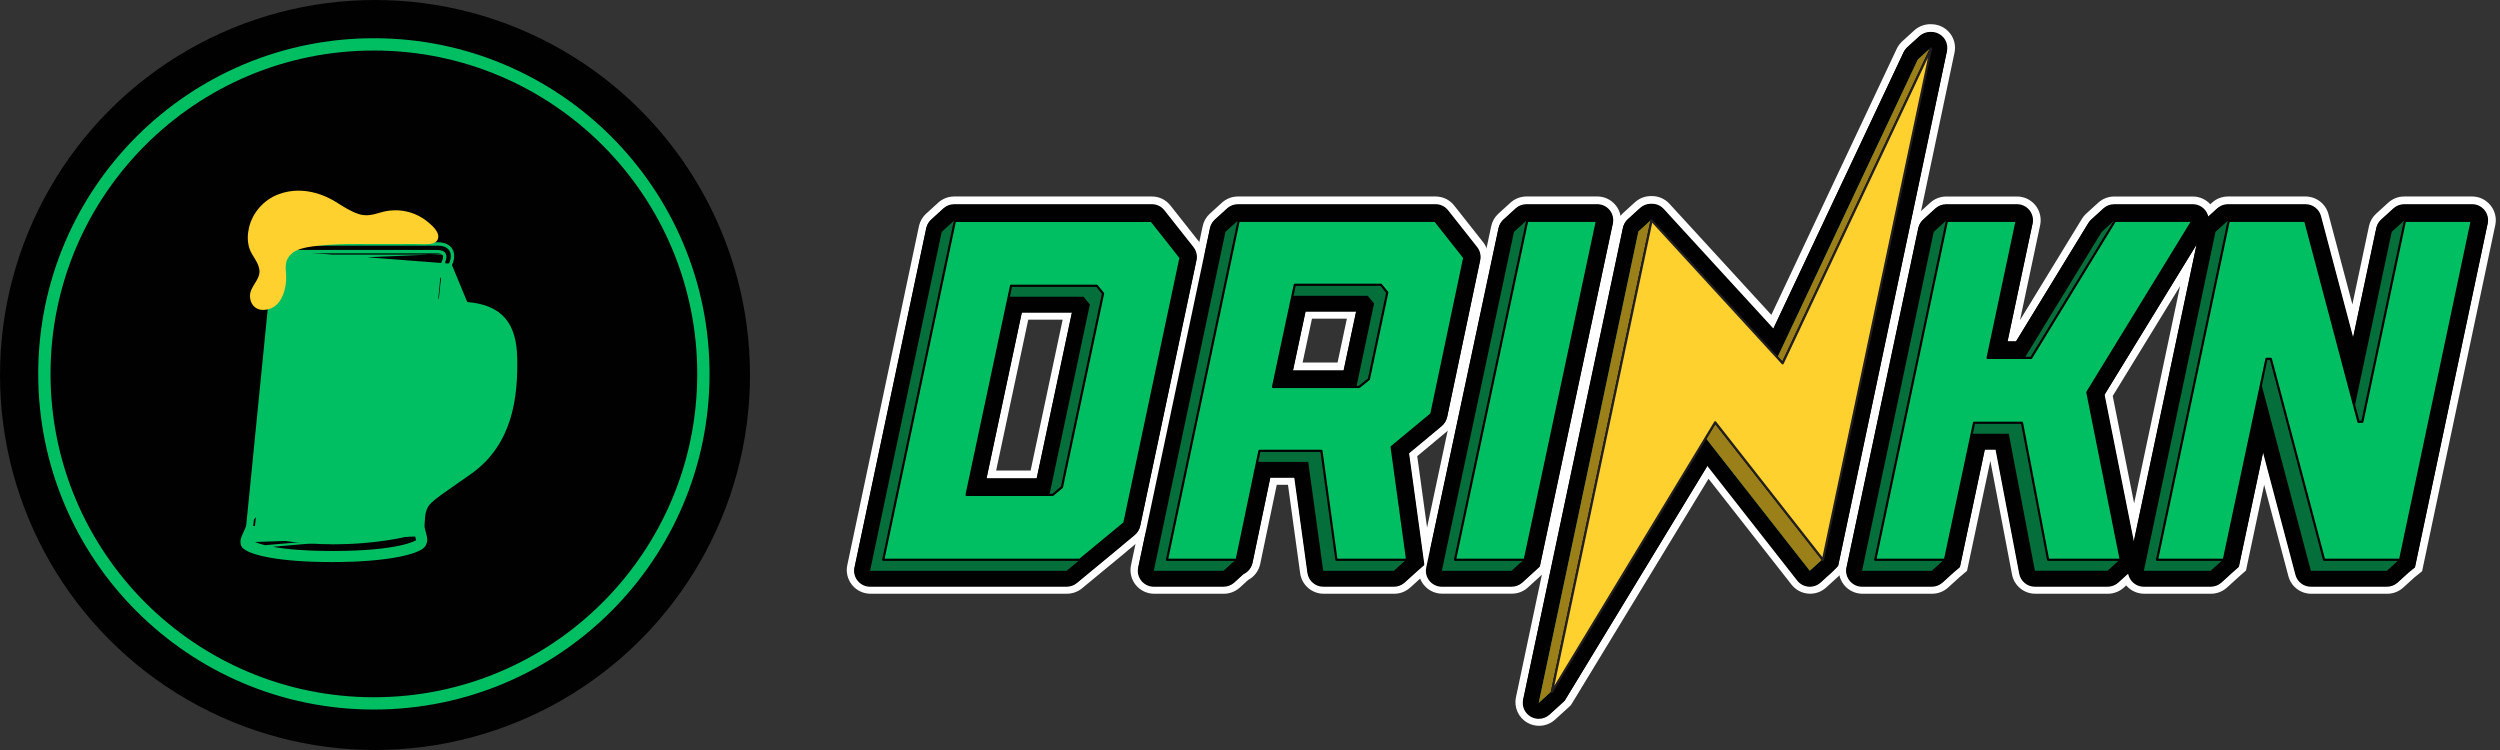 <svg width="310" height="93" viewBox="0 0 310 93" fill="none" xmlns="http://www.w3.org/2000/svg">
<rect x="0" y="0" width="310" height="93" fill="#333333" stroke="none"/>
<path d="M286.593 73.141C285.476 73.141 284.499 72.387 284.218 71.306L280.705 58.049L278.068 70.481L277.263 71.189L275.804 72.515C275.35 72.92 274.769 73.141 274.167 73.141H265.882C265.146 73.141 264.456 72.817 263.987 72.249L263.961 72.216C263.874 72.106 263.797 71.99 263.73 71.868L262.97 72.559C262.523 72.934 261.958 73.141 261.381 73.141H252.377C251.194 73.141 250.179 72.298 249.962 71.136L247.102 56.152H246.528L243.481 70.52L242.67 71.204L241.226 72.515C240.772 72.92 240.192 73.141 239.589 73.141H230.943C230.209 73.141 229.519 72.817 229.05 72.249L229.024 72.216C228.561 71.632 228.387 70.886 228.545 70.163L237.435 28.108L237.446 28.066C237.562 27.596 237.817 27.169 238.182 26.838L239.678 25.48C240.125 25.074 240.73 24.842 241.337 24.842C241.353 24.842 241.369 24.842 241.384 24.842C241.41 24.841 241.438 24.841 241.465 24.841H250.109C250.843 24.841 251.532 25.166 252 25.731C252.475 26.306 252.666 27.083 252.512 27.807L249.539 41.831H249.731L258.581 27.354C258.701 27.162 258.846 26.99 259.014 26.838L260.511 25.478C260.962 25.066 261.552 24.84 262.168 24.84C262.189 24.84 262.208 24.84 262.228 24.841C262.251 24.84 262.275 24.84 262.298 24.84H271.904C272.767 24.84 273.567 25.294 274.009 26.031L274.616 25.478C275.07 25.066 275.656 24.84 276.265 24.84C276.289 24.84 276.312 24.84 276.335 24.841C276.358 24.84 276.381 24.84 276.405 24.84H285.889C286.989 24.84 287.962 25.579 288.256 26.639L291.746 39.805L294.229 28.095C294.349 27.598 294.606 27.167 294.973 26.836L296.468 25.477C296.914 25.072 297.514 24.838 298.116 24.838C298.138 24.838 298.158 24.838 298.18 24.84C298.206 24.838 298.231 24.838 298.257 24.838H306.542C307.275 24.838 307.964 25.163 308.432 25.728C308.906 26.301 309.096 27.047 308.95 27.774L308.945 27.802L299.903 70.557L299.079 71.218L297.654 72.514C297.197 72.918 296.618 73.137 296.019 73.137H286.593V73.141ZM264.617 64.792L271.368 32.869L261.471 49.014L264.617 64.792Z" fill="black"/>
<path d="M306.542 25.319C307.131 25.319 307.687 25.579 308.065 26.035C308.448 26.497 308.601 27.1 308.481 27.69L308.478 27.706L299.472 70.295L298.77 70.859L297.333 72.165C296.969 72.487 296.504 72.664 296.019 72.664H286.593C285.691 72.664 284.907 72.057 284.681 71.186L280.653 55.992L277.634 70.227L276.948 70.83L275.484 72.162C275.121 72.485 274.653 72.664 274.167 72.664H265.882C265.29 72.664 264.733 72.402 264.355 71.945L264.332 71.916C264.134 71.666 264.002 71.376 263.942 71.072C263.909 71.088 263.876 71.104 263.844 71.119L262.662 72.193C262.302 72.496 261.848 72.664 261.38 72.664H252.375C251.423 72.664 250.604 71.984 250.43 71.049L247.497 55.674H246.14L243.048 70.261L242.355 70.845L240.904 72.162C240.541 72.485 240.073 72.664 239.588 72.664H230.942C230.35 72.664 229.795 72.402 229.417 71.945L229.394 71.916C229.021 71.447 228.883 70.847 229.01 70.265L237.899 28.219L237.907 28.188C238.002 27.8 238.208 27.458 238.502 27.193L239.998 25.833C240.365 25.5 240.85 25.319 241.335 25.32C241.353 25.32 241.371 25.32 241.389 25.321C241.413 25.32 241.439 25.32 241.465 25.32H250.109C250.7 25.32 251.255 25.581 251.633 26.036C252.018 26.503 252.169 27.123 252.045 27.709L248.95 42.309H249.999L258.988 27.605C259.085 27.451 259.201 27.314 259.333 27.195L260.83 25.834C261.197 25.5 261.673 25.32 262.167 25.32C262.189 25.32 262.211 25.32 262.231 25.321C262.253 25.32 262.275 25.32 262.296 25.32H271.902C272.619 25.32 273.279 25.706 273.628 26.331C273.718 26.493 273.785 26.666 273.828 26.843L274.937 25.834C275.304 25.501 275.774 25.32 276.264 25.32C276.289 25.32 276.313 25.32 276.338 25.321C276.36 25.32 276.383 25.32 276.405 25.32H285.889C286.775 25.32 287.559 25.916 287.797 26.77L287.802 26.791L291.798 41.866L294.697 28.197C294.791 27.807 294.997 27.46 295.293 27.195L296.79 25.834C297.153 25.504 297.633 25.32 298.116 25.32C298.138 25.32 298.161 25.32 298.183 25.321C298.208 25.32 298.232 25.32 298.257 25.32H306.542V25.319ZM264.603 67.164L272.407 30.257L260.966 48.922L264.603 67.164ZM306.542 24.364H298.257C298.231 24.364 298.205 24.364 298.179 24.365C298.158 24.365 298.138 24.365 298.117 24.365C297.388 24.365 296.689 24.636 296.149 25.128L294.652 26.488C294.216 26.879 293.91 27.395 293.769 27.974L293.767 27.986L293.764 27.998L291.696 37.749L288.726 26.545L288.72 26.523L288.719 26.519L288.717 26.515C288.365 25.249 287.203 24.365 285.891 24.365H276.406C276.383 24.365 276.358 24.365 276.335 24.366C276.312 24.366 276.289 24.365 276.266 24.365C275.537 24.365 274.837 24.635 274.295 25.128L274.076 25.328C273.526 24.722 272.74 24.366 271.904 24.366H262.298C262.273 24.366 262.249 24.366 262.224 24.368C262.205 24.368 262.186 24.368 262.167 24.368C261.43 24.368 260.728 24.639 260.187 25.13L258.692 26.489C258.494 26.669 258.321 26.874 258.18 27.099L258.178 27.104L258.175 27.11L250.483 39.691L252.981 27.909C253.165 27.043 252.937 26.117 252.371 25.43C251.81 24.754 250.986 24.366 250.111 24.366H241.466C241.438 24.366 241.409 24.366 241.382 24.368C241.367 24.368 241.352 24.368 241.337 24.368C240.603 24.368 239.9 24.638 239.358 25.129L237.861 26.491C237.428 26.881 237.124 27.388 236.982 27.957L236.975 27.983L236.97 28.005L236.966 28.027L228.077 70.069C227.89 70.926 228.098 71.818 228.647 72.511L228.65 72.515L228.653 72.519L228.676 72.548L228.679 72.552L228.681 72.556C229.241 73.233 230.066 73.622 230.942 73.622H239.588C240.308 73.622 241.001 73.357 241.54 72.878L241.543 72.875L241.545 72.873L242.982 71.568L243.661 70.995L243.913 70.784L243.981 70.463L246.803 57.149L249.49 71.231C249.748 72.615 250.96 73.623 252.374 73.623H261.378C262.069 73.623 262.743 73.376 263.276 72.928L263.29 72.916L263.303 72.904L263.647 72.591C264.206 73.248 265.018 73.623 265.88 73.623H274.166C274.886 73.623 275.579 73.358 276.118 72.879L276.122 72.877L276.126 72.874L277.585 71.548L278.264 70.95L278.503 70.742L278.568 70.432L280.757 60.115L283.758 71.437C284.093 72.724 285.259 73.626 286.595 73.626H296.021C296.737 73.626 297.427 73.364 297.967 72.886L297.973 72.882L297.978 72.878L299.393 71.593L300.073 71.049L300.339 70.834L300.41 70.5L309.415 27.911L309.419 27.89L309.422 27.87V27.868C309.593 27.001 309.368 26.114 308.801 25.432C308.241 24.751 307.418 24.364 306.542 24.364ZM261.977 49.102L270.328 35.478L264.632 62.418L261.977 49.102Z" fill="white"/>
<path d="M190.847 89.521C190.416 89.521 189.994 89.408 189.624 89.195C188.697 88.663 188.222 87.602 188.447 86.554L200.81 28.08L200.817 28.046C200.933 27.556 201.192 27.119 201.563 26.785L203.057 25.428C203.516 25.016 204.1 24.789 204.704 24.789C204.724 24.789 204.745 24.789 204.765 24.791C204.795 24.789 204.825 24.789 204.855 24.789C205.539 24.789 206.197 25.083 206.662 25.593L219.775 39.895L235.656 6.194L235.684 6.141C235.802 5.924 235.946 5.729 236.116 5.558L236.193 5.486L237.7 4.117C238.155 3.705 238.745 3.479 239.36 3.479C239.39 3.479 239.42 3.479 239.45 3.48C239.465 3.48 239.48 3.48 239.495 3.48C239.749 3.48 240 3.52 240.241 3.599C241.45 3.995 242.157 5.224 241.887 6.46L228.387 70.364L227.601 71.154L226.111 72.507C225.658 72.919 225.074 73.145 224.469 73.145C224.391 73.145 224.313 73.141 224.237 73.135C223.564 73.076 222.935 72.732 222.518 72.193L211.805 58.531L194.417 87.138L193.989 87.531L192.5 88.884C192.041 89.296 191.454 89.521 190.847 89.521Z" fill="black"/>
<path d="M239.36 3.955C239.388 3.955 239.417 3.955 239.446 3.956C239.462 3.956 239.479 3.956 239.495 3.956C239.698 3.956 239.9 3.988 240.094 4.051C241.071 4.37 241.638 5.359 241.42 6.355L227.949 70.124L227.271 70.804L225.791 72.15C225.425 72.481 224.954 72.664 224.468 72.664C224.407 72.664 224.344 72.661 224.283 72.654C223.736 72.606 223.232 72.331 222.895 71.896L211.756 57.688L194.043 86.831L193.665 87.177L192.178 88.529C191.806 88.864 191.335 89.044 190.847 89.044C190.5 89.044 190.16 88.954 189.863 88.782C189.113 88.352 188.732 87.501 188.913 86.653L201.277 28.178L201.281 28.156C201.375 27.761 201.584 27.409 201.883 27.14L203.378 25.781C203.752 25.445 204.22 25.267 204.703 25.267C204.724 25.267 204.745 25.267 204.767 25.268C204.795 25.267 204.825 25.267 204.854 25.267C205.4 25.267 205.926 25.496 206.307 25.913L219.902 40.741L236.083 6.408L236.106 6.364C236.2 6.191 236.317 6.033 236.455 5.894L236.519 5.834L238.02 4.469C238.398 4.128 238.877 3.955 239.36 3.955ZM239.36 3C238.626 3 237.922 3.27 237.379 3.761L235.877 5.127L235.871 5.131L235.866 5.135L235.802 5.195L235.788 5.207L235.776 5.22C235.575 5.423 235.403 5.654 235.266 5.906L235.264 5.91L235.263 5.914L235.24 5.958L235.229 5.978L235.219 6.001L219.646 39.047L207.012 25.27C206.46 24.662 205.673 24.313 204.855 24.313C204.824 24.313 204.793 24.313 204.761 24.314C204.742 24.314 204.723 24.314 204.704 24.314C203.982 24.314 203.285 24.583 202.741 25.073L201.241 26.436C200.801 26.833 200.492 27.353 200.353 27.938L200.348 27.96L200.344 27.982L200.341 27.993L187.98 86.457C187.713 87.707 188.279 88.975 189.39 89.611C189.828 89.865 190.334 90 190.848 90C191.573 90 192.272 89.731 192.818 89.241L194.309 87.885L194.69 87.536L194.79 87.445L194.86 87.329L211.857 59.365L222.145 72.487C222.64 73.125 223.388 73.536 224.197 73.607C224.287 73.615 224.38 73.62 224.47 73.62C225.194 73.62 225.891 73.35 226.433 72.859L227.913 71.514L227.931 71.497L227.947 71.481L228.626 70.8L228.825 70.6L228.883 70.323L242.353 6.559C242.675 5.083 241.832 3.617 240.39 3.145C240.099 3.05 239.798 3.003 239.494 3.003C239.48 3.003 239.466 3.003 239.453 3.003C239.424 3 239.393 3 239.36 3Z" fill="white"/>
<path d="M178.834 73.141C178.096 73.141 177.404 72.814 176.936 72.244L176.91 72.211C176.456 71.636 176.283 70.901 176.43 70.189L185.379 28.149C185.481 27.656 185.732 27.211 186.104 26.866L187.658 25.452C188.115 25.055 188.687 24.841 189.276 24.841C189.301 24.841 189.324 24.841 189.349 24.842C189.372 24.841 189.395 24.841 189.418 24.841H198.062C198.796 24.841 199.485 25.166 199.953 25.731L199.985 25.77C200.438 26.345 200.612 27.077 200.468 27.785L191.391 70.436L190.594 71.171L189.064 72.561C188.619 72.935 188.055 73.141 187.48 73.141H178.834V73.141Z" fill="black"/>
<path d="M189.275 25.319C189.3 25.319 189.326 25.319 189.35 25.32C189.373 25.319 189.395 25.319 189.417 25.319H198.061C198.652 25.319 199.207 25.579 199.585 26.035L199.614 26.07C199.975 26.529 200.116 27.118 200 27.69L199.996 27.709L190.956 70.188L190.271 70.821L188.757 72.196C188.398 72.497 187.945 72.664 187.48 72.664H178.834C178.239 72.664 177.683 72.4 177.305 71.941L177.281 71.912C176.919 71.452 176.778 70.86 176.897 70.286L185.845 28.249C185.928 27.851 186.13 27.493 186.429 27.215L186.448 27.197L187.979 25.806C188.345 25.489 188.806 25.319 189.275 25.319ZM189.275 24.364C188.571 24.364 187.888 24.62 187.353 25.085L187.345 25.092L187.336 25.099L185.806 26.491L185.802 26.493L185.797 26.496L185.778 26.514C185.334 26.928 185.033 27.46 184.909 28.053L175.962 70.085C175.785 70.941 175.994 71.821 176.531 72.501L176.535 72.506L176.539 72.51L176.562 72.538L176.565 72.541L176.568 72.544C177.127 73.225 177.954 73.615 178.835 73.615H187.481C188.17 73.615 188.841 73.369 189.372 72.923L189.386 72.911L189.399 72.898L190.914 71.523L190.916 71.521L190.919 71.518L191.604 70.885L191.826 70.679L191.889 70.383L200.929 27.904L200.933 27.885L200.934 27.881L200.936 27.877C201.108 27.029 200.899 26.155 200.364 25.476L200.36 25.471L200.356 25.467L200.327 25.432L200.323 25.426L200.319 25.422C199.76 24.747 198.936 24.361 198.06 24.361H189.416C189.392 24.361 189.369 24.361 189.345 24.362C189.323 24.364 189.3 24.364 189.275 24.364Z" fill="white"/>
<path d="M164.126 73.141C162.907 73.141 161.861 72.23 161.693 71.021L160.124 59.633H157.928L155.799 69.817C155.651 70.549 155.165 71.181 154.494 71.516L153.346 72.559C152.899 72.934 152.334 73.141 151.757 73.141H143.113C142.377 73.141 141.687 72.817 141.218 72.249L141.185 72.208C140.737 71.641 140.563 70.912 140.703 70.205L140.709 70.177L149.594 28.152C149.695 27.662 149.946 27.216 150.32 26.866L151.846 25.478C152.296 25.067 152.884 24.84 153.503 24.84C153.525 24.84 153.547 24.84 153.569 24.841C153.59 24.84 153.612 24.84 153.634 24.84H178.009C178.762 24.84 179.462 25.177 179.931 25.766L183.54 30.335C183.988 30.912 184.162 31.646 184.016 32.353L179.927 51.782C179.803 52.324 179.504 52.806 179.084 53.149L177.573 54.403C177.537 54.437 177.498 54.471 177.46 54.504L175.227 56.356L177.126 70.193L175.983 71.192L174.526 72.515C174.069 72.919 173.49 73.139 172.891 73.139H164.126V73.141ZM166.246 45.432L167.602 39.041H162.296L160.933 45.432H166.246Z" fill="black"/>
<path d="M178.01 25.319C178.617 25.319 179.181 25.59 179.559 26.065L183.166 30.633C183.529 31.099 183.666 31.689 183.549 32.259L179.46 51.685C179.362 52.115 179.122 52.504 178.782 52.781L177.258 54.045C177.223 54.078 177.187 54.111 177.151 54.142L174.718 56.16L176.618 70.005L175.669 70.834L174.205 72.165C173.841 72.487 173.376 72.664 172.891 72.664H164.126C163.143 72.664 162.301 71.93 162.166 70.956L160.54 59.156H157.54L155.333 69.718C155.204 70.349 154.781 70.859 154.225 71.117L153.041 72.193C152.68 72.496 152.226 72.664 151.758 72.664H143.114C142.522 72.664 141.965 72.402 141.587 71.945L141.561 71.912C141.2 71.454 141.059 70.864 141.175 70.293L141.178 70.276L150.064 28.252C150.144 27.859 150.348 27.497 150.649 27.215L150.668 27.197L152.169 25.833C152.534 25.499 153.015 25.319 153.504 25.319C153.528 25.319 153.551 25.319 153.574 25.32C153.595 25.319 153.615 25.319 153.635 25.319H178.01V25.319ZM160.344 45.91H166.632L168.191 38.563H161.91L160.344 45.91ZM178.01 24.364H153.635C153.612 24.364 153.59 24.364 153.567 24.365C153.547 24.365 153.525 24.365 153.504 24.365C152.766 24.365 152.064 24.636 151.524 25.129L150.026 26.492L150.021 26.496L150.017 26.5L149.998 26.518C149.548 26.939 149.248 27.473 149.128 28.062L140.244 70.081L140.239 70.102L140.237 70.122V70.124C140.072 70.965 140.28 71.833 140.812 72.507L140.84 72.541L140.847 72.549L140.853 72.557C141.413 73.234 142.238 73.623 143.115 73.623H151.76C152.45 73.623 153.124 73.376 153.657 72.928L153.671 72.916L153.685 72.904L154.772 71.916C155.541 71.507 156.097 70.769 156.27 69.913L158.318 60.115H159.708L161.221 71.091C161.422 72.536 162.67 73.623 164.126 73.623H172.891C173.607 73.623 174.298 73.361 174.838 72.883L174.843 72.879L174.849 72.875L176.306 71.552L177.249 70.728L177.636 70.39L177.567 69.879L175.738 56.561L177.762 54.882L177.767 54.877L177.771 54.873C177.811 54.839 177.85 54.804 177.889 54.768L179.391 53.521C179.891 53.112 180.247 52.536 180.393 51.902L180.395 51.894L180.396 51.886L184.485 32.459C184.66 31.611 184.454 30.735 183.922 30.05L183.919 30.047L183.916 30.044L180.309 25.474C179.747 24.767 178.909 24.364 178.01 24.364ZM162.684 39.518H167.012L165.858 44.955H161.524L162.684 39.518Z" fill="white"/>
<path d="M107.934 73.141C107.196 73.141 106.504 72.814 106.036 72.244L106.017 72.222C105.551 71.634 105.377 70.889 105.533 70.168L114.424 28.108L114.435 28.066C114.551 27.597 114.805 27.171 115.166 26.844L116.667 25.48C117.115 25.069 117.705 24.841 118.327 24.841C118.348 24.841 118.367 24.841 118.387 24.842C118.411 24.841 118.432 24.841 118.456 24.841H142.83C143.583 24.841 144.285 25.179 144.751 25.767L148.367 30.346C148.814 30.92 148.983 31.654 148.834 32.362L141.872 65.253C141.762 65.799 141.46 66.299 141.024 66.655L139.553 67.871C139.497 67.927 139.437 67.98 139.373 68.032L133.872 72.579C133.433 72.942 132.878 73.141 132.307 73.141H107.934ZM128.184 58.82L132.361 39.161H127.116L122.931 58.82H128.184Z" fill="black"/>
<path d="M142.83 25.319C143.436 25.319 144.001 25.59 144.377 26.065L147.993 30.642C148.35 31.102 148.488 31.693 148.368 32.264L141.406 65.155C141.316 65.601 141.074 65.999 140.722 66.287L139.231 67.519C139.182 67.57 139.13 67.616 139.076 67.66L133.568 72.211C133.215 72.503 132.767 72.664 132.307 72.664H107.934C107.339 72.664 106.783 72.4 106.405 71.941L106.384 71.916C106.013 71.448 105.874 70.849 106 70.269L114.889 28.219L114.898 28.188C114.993 27.803 115.198 27.46 115.488 27.197L116.989 25.833C117.355 25.497 117.835 25.319 118.327 25.319C118.349 25.319 118.371 25.319 118.393 25.32C118.413 25.319 118.435 25.319 118.456 25.319H142.83V25.319ZM122.341 59.298H128.571L132.95 38.683H126.73L122.341 59.298ZM142.83 24.364H118.456C118.432 24.364 118.409 24.364 118.385 24.365C118.366 24.365 118.346 24.365 118.327 24.365C117.585 24.365 116.881 24.636 116.342 25.13L114.844 26.492C114.415 26.881 114.113 27.387 113.971 27.953L113.964 27.979L113.959 28.001L113.955 28.023L105.066 70.073C104.881 70.928 105.088 71.819 105.637 72.511L105.644 72.521L105.652 72.53L105.669 72.552C106.229 73.231 107.054 73.62 107.934 73.62H132.307C132.988 73.62 133.653 73.382 134.176 72.949L139.679 68.402C139.748 68.346 139.814 68.288 139.875 68.227L141.331 67.024C141.848 66.601 142.208 66.005 142.342 65.349L149.302 32.462C149.48 31.615 149.278 30.739 148.747 30.055L148.744 30.053L148.742 30.05L145.126 25.473C144.568 24.767 143.731 24.364 142.83 24.364ZM127.504 39.638H131.771L127.797 58.343H123.521L127.504 39.638Z" fill="white"/>
<path d="M308.02 26.126C307.642 25.671 307.086 25.41 306.497 25.41H298.212C298.187 25.41 298.162 25.41 298.138 25.411C297.632 25.394 297.124 25.579 296.745 25.924L295.248 27.285C294.952 27.551 294.746 27.897 294.652 28.287L291.753 41.956L287.757 26.881L287.752 26.86C287.514 26.006 286.73 25.41 285.844 25.41H276.36C276.338 25.41 276.315 25.41 276.293 25.411C275.777 25.392 275.276 25.575 274.892 25.924L273.782 26.933C273.74 26.756 273.673 26.583 273.583 26.421C273.234 25.796 272.574 25.41 271.857 25.41H262.251C262.23 25.41 262.208 25.41 262.186 25.411C261.67 25.395 261.168 25.575 260.785 25.924L259.288 27.285C259.156 27.405 259.04 27.541 258.943 27.695L249.954 42.4H248.904L252 27.799C252.124 27.214 251.973 26.593 251.588 26.126C251.21 25.671 250.655 25.41 250.064 25.41H241.42C241.394 25.41 241.368 25.41 241.344 25.411C240.84 25.398 240.334 25.579 239.953 25.924L238.457 27.285C238.163 27.549 237.957 27.892 237.862 28.279L237.854 28.311L228.965 70.357C228.838 70.938 228.976 71.538 229.349 72.008L229.372 72.036C229.75 72.493 230.305 72.755 230.897 72.755H239.543C240.028 72.755 240.496 72.576 240.859 72.253L242.309 70.937L243.003 70.353L246.095 55.766H247.451L250.385 71.14C250.559 72.076 251.378 72.755 252.33 72.755H261.335C261.803 72.755 262.257 72.587 262.617 72.285L263.799 71.211C263.831 71.196 263.864 71.18 263.897 71.163C263.957 71.467 264.089 71.758 264.287 72.008L264.31 72.036C264.688 72.493 265.245 72.755 265.837 72.755H274.122C274.608 72.755 275.076 72.576 275.439 72.253L276.903 70.922L277.589 70.319L280.608 56.084L284.635 71.278C284.862 72.148 285.646 72.755 286.548 72.755H295.974C296.458 72.755 296.924 72.578 297.288 72.256L298.725 70.95L299.427 70.387L308.433 27.797L308.436 27.781C308.556 27.192 308.403 26.589 308.02 26.126ZM260.921 49.014L272.362 30.349L264.558 67.256L260.921 49.014Z" fill="#000100"/>
<path d="M241.375 6.446L227.904 70.215L227.226 70.896L225.746 72.241C225.333 72.615 224.786 72.799 224.238 72.746C223.691 72.698 223.187 72.422 222.85 71.987L211.711 57.779L193.998 86.922L193.62 87.269L192.133 88.621C191.761 88.955 191.29 89.135 190.802 89.135C190.455 89.135 190.115 89.045 189.818 88.873C189.068 88.443 188.687 87.592 188.869 86.745L201.232 28.27L201.236 28.248C201.33 27.852 201.539 27.5 201.838 27.231L203.333 25.872C203.723 25.522 204.216 25.343 204.722 25.36C205.299 25.334 205.861 25.564 206.262 26.005L219.857 40.832L236.038 6.499L236.061 6.456C236.155 6.282 236.272 6.124 236.41 5.985L236.474 5.925L237.975 4.561C238.375 4.199 238.889 4.026 239.401 4.048C239.62 4.042 239.839 4.074 240.049 4.142C241.026 4.461 241.593 5.45 241.375 6.446Z" fill="#000100"/>
<path d="M199.955 27.781L199.951 27.8L190.911 70.279L190.226 70.912L188.712 72.287C188.353 72.589 187.9 72.755 187.435 72.755H178.789C178.194 72.755 177.638 72.492 177.26 72.032L177.236 72.004C176.874 71.544 176.733 70.952 176.852 70.377L185.8 28.34C185.883 27.942 186.085 27.585 186.384 27.306L186.403 27.289L187.934 25.897C188.319 25.563 188.81 25.392 189.305 25.411C189.328 25.41 189.35 25.41 189.372 25.41H198.016C198.607 25.41 199.162 25.671 199.54 26.126L199.569 26.162C199.93 26.62 200.071 27.209 199.955 27.781Z" fill="#000100"/>
<path d="M183.121 30.724L179.513 26.156C179.136 25.681 178.572 25.41 177.965 25.41H153.59C153.57 25.41 153.549 25.41 153.529 25.411C153.015 25.394 152.507 25.574 152.124 25.924L150.623 27.289L150.604 27.306C150.302 27.589 150.099 27.95 150.019 28.343L141.133 70.368L141.13 70.384C141.014 70.956 141.155 71.545 141.516 72.004L141.542 72.036C141.92 72.493 142.477 72.755 143.069 72.755H151.713C152.181 72.755 152.635 72.587 152.996 72.285L154.18 71.208C154.736 70.95 155.159 70.44 155.288 69.81L157.495 59.247H160.495L162.121 71.047C162.256 72.021 163.098 72.755 164.08 72.755H172.846C173.33 72.755 173.796 72.578 174.16 72.256L175.624 70.926L176.573 70.096L174.673 56.251L177.105 54.233C177.142 54.202 177.178 54.169 177.213 54.137L178.737 52.872C179.077 52.595 179.317 52.206 179.415 51.776L183.504 32.35C183.621 31.78 183.484 31.191 183.121 30.724ZM168.146 38.655L166.587 46.001H160.299L161.865 38.655H168.146Z" fill="#000100"/>
<path d="M147.948 30.733L144.332 26.156C143.956 25.681 143.391 25.41 142.785 25.41H118.411C118.39 25.41 118.368 25.41 118.348 25.411C117.832 25.395 117.326 25.574 116.944 25.924L115.443 27.289C115.153 27.552 114.948 27.894 114.853 28.279L114.844 28.311L105.955 70.361C105.829 70.941 105.968 71.54 106.339 72.008L106.36 72.032C106.738 72.492 107.294 72.755 107.889 72.755H132.262C132.722 72.755 133.17 72.594 133.523 72.302L139.031 67.751C139.085 67.707 139.137 67.661 139.186 67.611L140.677 66.379C141.029 66.091 141.271 65.692 141.361 65.246L148.323 32.356C148.443 31.784 148.305 31.193 147.948 30.733ZM122.296 59.389L126.685 38.775H132.905L128.526 59.389H122.296V59.389Z" fill="#000100"/>
<path d="M132.262 70.776H107.889L116.773 28.753L118.274 27.388L144.75 33.315L137.786 66.213L132.262 70.776ZM123.738 36.796L118.216 62.732H128.902L130.043 61.771L135.145 37.757L134.365 36.796H123.738V36.796ZM151.715 70.776H143.069L151.955 28.751L153.455 27.387L179.931 33.313L175.848 52.706L170.925 56.788L174.347 69.411L172.846 70.776H164.081L162.22 57.268H154.535L153.214 69.411L151.715 70.776ZM158.918 36.676L156.217 49.344H166.903L168.104 48.383L170.385 37.637L169.605 36.676H158.918ZM187.435 70.776H178.789L187.735 28.751L189.235 27.387L196.38 28.751L188.935 69.411L187.435 70.776ZM239.543 70.776H230.897L239.783 28.751L241.284 27.387L248.428 28.751L244.827 45.741H250.229L260.616 28.751L262.116 27.387L270.222 28.751L257.194 50.003L262.837 69.41L261.336 70.774H252.33L249.089 53.785H243.146L241.045 69.41L239.543 70.776ZM274.122 70.776H265.837L274.722 28.751L276.223 27.387L284.208 28.751L290.812 53.666H291.292L296.574 28.751L298.075 27.387L304.86 28.751L297.475 69.411L295.974 70.776H286.548L279.945 45.861H279.405L275.623 69.411L274.122 70.776ZM192.304 85.793L211.047 53.726L224.414 70.776L225.915 69.411L239.305 6.023L237.805 7.388L219.41 46.419L204.663 27.336L203.162 28.701L190.802 87.157L192.304 85.793Z" fill="#046F3B"/>
<path d="M192.304 85.793L211.047 53.726L224.414 70.776L225.915 69.411L239.305 6.023L237.805 7.388L219.41 46.419L204.663 27.336L203.162 28.701L190.802 87.157L192.304 85.793Z" fill="#9B7F19"/>
<path d="M133.9 69.411H109.526L118.411 27.388H142.785L146.387 31.95L139.424 64.849L133.9 69.411ZM125.375 35.432L119.853 61.367H130.539L131.68 60.407L136.782 36.393L136.002 35.432H125.375ZM153.352 69.411H144.706L153.592 27.387H177.966L181.568 31.949L177.485 51.341L172.562 55.423L174.483 69.411H165.718L163.857 55.903H156.172L153.352 69.411ZM160.555 35.312L157.854 47.98H168.54L169.741 47.019L172.022 36.273L171.242 35.312H160.555ZM189.072 69.411H180.426L189.372 27.387H198.017L189.072 69.411ZM241.18 69.411H232.534L241.42 27.387H250.065L246.464 44.377H251.866L262.253 27.387H271.859L258.831 48.639L262.973 69.41H253.967L250.726 52.42H244.783L241.18 69.411ZM275.759 69.411H267.474L276.36 27.387H285.846L292.449 52.302H292.929L298.212 27.387H306.497L297.611 69.411H288.185L281.582 44.496H281.042L275.759 69.411ZM212.684 52.362L226.051 69.411L239.442 6.023L221.047 45.054L204.799 27.336L192.439 85.793L212.684 52.362Z" fill="#00BF63" stroke="black" stroke-width="0.273" stroke-miterlimit="10" stroke-linecap="round" stroke-linejoin="round"/>
<path d="M212.684 52.362L226.051 69.411L239.442 6.023L221.047 45.054L204.799 27.336L192.439 85.793L212.684 52.362Z" fill="#FFD12F" stroke="#231F20" stroke-width="0.273" stroke-miterlimit="10" stroke-linecap="round" stroke-linejoin="round"/>
<circle cx="46.5" cy="46.5" r="46.5" fill="#000100"/>
<circle cx="46.362" cy="46.362" r="40.859" transform="rotate(0.047 46.362 46.362)" stroke="#00BF63" stroke-width="1.525"/>
<path d="M42.133 50.978L46.116 56.059L50.106 37.171L44.625 48.801L39.784 43.521L36.1 60.94L42.133 50.978Z" fill="#FFD12F"/>
<path d="M30.979 65.992C30.993 65.996 31.009 66.001 31.025 66.006C32.103 66.338 33.22 66.582 34.341 66.775L34.341 66.775C36.644 67.171 39.001 67.348 41.374 67.356L41.375 67.356C43.816 67.348 46.276 67.16 48.725 66.74C49.868 66.545 51.014 66.297 52.141 65.961L52.273 65.922L52.252 65.793C52.241 65.722 52.231 65.657 52.222 65.592C52.214 65.534 52.206 65.477 52.196 65.413L52.176 65.286L52.044 65.311C50.928 65.517 49.806 65.663 48.683 65.785C46.282 66.044 43.872 66.221 41.488 66.214L41.487 66.214C39.031 66.221 36.585 66.034 34.168 65.76C33.166 65.646 32.169 65.51 31.187 65.324L31.062 65.3L31.016 65.424C30.968 65.553 30.916 65.677 30.863 65.801L30.803 65.939L30.939 65.979C30.951 65.983 30.964 65.987 30.979 65.992L30.979 65.992Z" fill="#00BF63" stroke="#00BF63" stroke-width="0.28"/>
<path d="M30.328 67.963L30.328 67.963C29.988 67.694 29.916 67.348 29.969 66.999C30.02 66.668 30.184 66.328 30.321 66.047L30.326 66.036L30.326 66.036C30.494 65.69 30.65 65.364 30.68 65.067L33.766 34.04L33.766 34.04C33.768 34.019 33.835 33.357 33.67 32.742L33.67 32.742C33.498 32.103 33.614 31.429 34.003 30.944L34.11 31.024M30.328 67.963L52.666 66.035C52.568 65.689 52.476 65.363 52.505 65.067H52.505L52.506 65.061L52.507 65.04L52.507 65.038C52.517 64.823 52.536 64.522 52.56 64.245C52.585 63.963 52.614 63.72 52.643 63.611L52.643 63.611C52.725 63.295 52.802 63.058 52.921 62.839C53.039 62.622 53.203 62.415 53.469 62.167C54.007 61.665 54.938 61.016 56.69 59.798C57.157 59.473 57.678 59.111 58.261 58.702C63.51 55.026 64.076 49.113 63.996 44.434C63.959 42.292 63.502 40.704 62.58 39.602C61.59 38.418 60.061 37.766 57.93 37.592C56.81 37.5 56.144 37.3 55.765 37.102C55.575 37.003 55.461 36.907 55.397 36.828C55.331 36.746 55.326 36.695 55.327 36.685L55.328 36.681L55.328 36.678L55.328 36.673L55.329 36.669L55.329 36.666L55.33 36.661L55.33 36.657L55.331 36.653L55.331 36.649L55.331 36.645L55.332 36.641L55.332 36.637L55.333 36.632L55.333 36.628L55.333 36.624L55.334 36.62L55.334 36.615L55.335 36.611L55.335 36.606L55.336 36.602L55.336 36.597L55.337 36.593L55.337 36.588L55.337 36.584L55.338 36.579L55.338 36.575L55.339 36.57L55.339 36.566L55.34 36.561L55.34 36.556L55.341 36.551L55.341 36.547L55.342 36.542L55.342 36.537L55.343 36.532L55.343 36.527L55.343 36.522L55.344 36.517L55.344 36.513L55.345 36.508L55.346 36.503L55.346 36.498L55.346 36.493L55.347 36.487L55.347 36.483L55.348 36.477L55.349 36.472L55.349 36.467L55.349 36.462L55.35 36.457L55.35 36.452L55.351 36.446L55.352 36.441L55.352 36.436L55.353 36.43L55.353 36.425L55.354 36.42L55.354 36.414L55.355 36.409L55.355 36.404L55.356 36.398L55.356 36.393L55.357 36.387L55.358 36.382L55.358 36.376L55.359 36.371L55.359 36.365L55.36 36.359L55.36 36.354L55.361 36.348L55.361 36.343L55.362 36.337L55.362 36.331L55.363 36.325L55.364 36.32L55.364 36.314L55.365 36.308L55.365 36.303L55.366 36.297L55.367 36.291L55.367 36.285L55.368 36.279L55.368 36.273L55.369 36.267L55.369 36.261L55.37 36.255L55.371 36.25L55.371 36.244L55.372 36.238L55.372 36.232L55.373 36.226L55.374 36.22L55.374 36.214L55.375 36.208L55.375 36.201L55.376 36.195L55.377 36.189L55.377 36.183L55.378 36.177L55.379 36.171L55.379 36.165L55.38 36.158L55.38 36.152L55.381 36.146L55.382 36.14L55.382 36.133L55.383 36.127L55.383 36.121L55.384 36.115L55.385 36.108L55.385 36.102L55.386 36.096L55.387 36.089L55.387 36.083L55.388 36.077L55.389 36.07L55.389 36.064L55.39 36.057L55.39 36.051L55.391 36.044L55.392 36.038L55.392 36.032L55.393 36.025L55.394 36.019L55.394 36.012L55.395 36.005L55.396 35.999L55.396 35.992L55.397 35.986L55.398 35.979L55.398 35.973L55.399 35.966L55.4 35.959L55.4 35.953L55.401 35.946L55.401 35.94L55.402 35.933L55.403 35.926L55.403 35.92L55.404 35.913L55.405 35.906L55.405 35.9L55.406 35.893L55.407 35.886L55.407 35.88L55.408 35.873L55.409 35.866L55.409 35.859L55.41 35.853L55.411 35.846L55.411 35.839L55.412 35.832L55.413 35.825L55.413 35.819L55.414 35.812L55.415 35.805L55.416 35.798L55.416 35.791L55.417 35.785L55.417 35.778L55.418 35.771L55.419 35.764L55.42 35.757L55.42 35.75L55.421 35.744L55.422 35.737L55.422 35.73L55.423 35.723L55.424 35.716L55.424 35.709L55.425 35.702L55.426 35.695L55.426 35.688L55.427 35.681L55.428 35.675L55.428 35.668L55.429 35.661L55.43 35.654L55.431 35.647L55.431 35.64L55.432 35.633L55.433 35.626L55.433 35.619L55.434 35.612L55.435 35.605L55.435 35.598L55.436 35.591L55.437 35.584L55.438 35.577L55.438 35.57L55.439 35.563L55.44 35.556L55.44 35.55L55.441 35.542L55.442 35.535L55.442 35.529L55.443 35.522L55.444 35.515L55.444 35.508L55.445 35.501L55.446 35.494L55.447 35.487L55.447 35.48L55.448 35.473L55.449 35.466L55.449 35.459L55.45 35.452L55.451 35.445L55.451 35.438L55.452 35.431L55.453 35.424L55.453 35.417L55.454 35.41L55.455 35.403L55.456 35.396L55.456 35.389L55.457 35.382L55.458 35.375L55.458 35.368L55.459 35.361L55.46 35.354L55.46 35.347L55.461 35.34L55.462 35.333L55.462 35.326L55.463 35.319L55.464 35.312L55.465 35.305L55.465 35.298L55.466 35.291L55.467 35.285L55.467 35.278L55.468 35.271L55.469 35.264L55.469 35.257L55.47 35.25L55.471 35.243L55.471 35.236L55.472 35.229L55.473 35.222L55.474 35.215L55.474 35.208L55.475 35.202L55.476 35.195L55.476 35.188L55.477 35.181L55.478 35.174L55.478 35.167L55.479 35.16L55.48 35.154L55.48 35.147L55.481 35.14L55.482 35.133L55.482 35.126L55.483 35.119L55.484 35.113L55.484 35.106L55.485 35.099L55.486 35.092L55.486 35.086L55.487 35.079L55.488 35.072L55.488 35.065L55.489 35.059L55.49 35.052L55.49 35.045L55.491 35.038L55.492 35.032L55.492 35.025L55.493 35.018L55.494 35.012L55.494 35.005L55.495 34.998L55.496 34.992L55.496 34.985L55.497 34.978L55.498 34.972L55.498 34.965L55.499 34.959L55.5 34.952L55.5 34.946L55.501 34.939L55.502 34.932L55.502 34.926L55.503 34.919L55.504 34.913L55.504 34.906L55.505 34.9L55.505 34.893L55.506 34.887L55.507 34.88L55.507 34.874L55.508 34.868L55.509 34.861L55.509 34.855L55.51 34.849L55.511 34.842L55.511 34.836L55.512 34.829L55.513 34.823L55.513 34.817L55.514 34.81L55.514 34.804L55.515 34.798L55.516 34.792L55.516 34.785L55.517 34.779L55.517 34.773L55.518 34.767L55.519 34.761L55.519 34.755L55.52 34.748L55.521 34.742L55.521 34.736L55.522 34.73L55.522 34.724L55.523 34.718L55.524 34.712L55.524 34.706L55.525 34.7L55.525 34.694L55.526 34.688L55.527 34.682L55.527 34.676L55.528 34.67L55.528 34.664L55.529 34.658L55.529 34.652L55.53 34.646L55.531 34.641L55.531 34.635L55.532 34.629L55.532 34.623L55.533 34.617L55.533 34.612L55.534 34.606L55.535 34.6L55.535 34.595L55.536 34.589L55.536 34.583L55.537 34.578L55.538 34.572L55.538 34.566L55.539 34.561L55.539 34.555L55.54 34.55L55.54 34.544L55.541 34.539L55.541 34.533L55.542 34.528L55.542 34.523L55.543 34.517L55.544 34.512L55.544 34.506L55.544 34.501L55.545 34.496L55.546 34.49L55.546 34.485L55.547 34.48L55.547 34.475L55.548 34.47L55.548 34.464L55.549 34.459L55.549 34.454L55.55 34.449L55.55 34.444L55.551 34.439L55.551 34.434L55.552 34.429L55.552 34.424L55.553 34.419L55.553 34.414L55.554 34.409L55.554 34.404L55.555 34.399L55.555 34.395L55.556 34.39L55.556 34.385L55.557 34.38L55.557 34.375L55.557 34.371L55.558 34.366L55.558 34.361L55.559 34.357L55.559 34.352L55.56 34.348L55.56 34.343L55.561 34.339L55.561 34.334L55.562 34.33L55.562 34.325L55.562 34.321L55.563 34.316L55.563 34.312L55.564 34.308L55.564 34.303L55.565 34.299L55.565 34.295L55.566 34.291L55.566 34.286L55.566 34.282L55.567 34.278L55.567 34.274L55.568 34.27L55.568 34.266L55.568 34.262L55.569 34.258L55.569 34.254L55.569 34.25L55.57 34.246L55.57 34.242L55.571 34.239L55.571 34.235L55.571 34.231L55.572 34.227L55.572 34.224L55.572 34.22L55.573 34.216L55.573 34.213L55.574 34.209L55.574 34.206L55.574 34.202L55.575 34.199L55.575 34.195L55.575 34.192L55.576 34.188L55.576 34.185L55.576 34.182L55.577 34.178L55.577 34.175L55.577 34.172L55.578 34.169L55.578 34.166L55.578 34.163L55.578 34.159L55.579 34.156L55.579 34.153L55.579 34.15L55.58 34.147L55.58 34.145L55.58 34.142L55.581 34.139L55.581 34.136L55.581 34.133L55.581 34.13L55.582 34.128L55.582 34.125L55.582 34.123L55.583 34.12L55.583 34.117L55.583 34.115L55.583 34.112L55.583 34.11L55.584 34.108L55.584 34.105L55.584 34.103L55.584 34.1L55.585 34.098L55.585 34.096L55.585 34.094L55.585 34.092L55.586 34.09L55.586 34.087L55.586 34.085L55.586 34.083L55.586 34.081L55.587 34.08L55.587 34.078L55.587 34.076L55.587 34.074L55.587 34.072L55.587 34.071L55.587 34.069L55.588 34.067L55.588 34.066L55.588 34.064L55.588 34.063L55.588 34.061L55.588 34.06L55.589 34.058L55.589 34.057L55.589 34.056L55.589 34.054L55.589 34.053L55.589 34.052L55.589 34.051L55.589 34.05L55.59 34.048L55.59 34.047L55.59 34.047L55.59 34.045L55.59 34.045L55.59 34.044L55.59 34.043L55.59 34.042L55.59 34.041L55.59 34.041L55.59 34.04L55.59 34.039L55.59 34.039L55.591 34.038L55.591 34.038L55.591 34.038L55.591 34.037L55.591 34.037L55.591 34.037L55.591 34.036L55.591 34.036L55.591 34.036L55.591 34.036L55.591 34.036L55.591 34.035C55.592 34.021 55.656 33.358 55.945 32.742L55.945 32.742C56.243 32.103 56.262 31.429 55.969 30.944C55.753 30.585 55.28 30.181 54.278 30.181H35.846C34.844 30.181 34.291 30.584 34.003 30.944L34.11 31.024M30.328 67.963C30.572 68.157 30.968 68.35 31.517 68.533C32.069 68.716 32.783 68.89 33.669 69.042C35.441 69.344 37.906 69.555 41.146 69.555C44.387 69.555 46.894 69.344 48.725 69.041C49.641 68.89 50.39 68.715 50.978 68.532C51.564 68.35 51.999 68.156 52.282 67.962L52.209 67.85L52.282 67.962C52.674 67.693 52.815 67.347 52.832 66.998C52.847 66.666 52.75 66.326 52.669 66.045L52.666 66.036L30.328 67.963ZM34.11 31.024C34.367 30.703 34.875 30.32 35.832 30.32H54.264C55.221 30.32 55.653 30.703 55.846 31.024C56.112 31.464 56.101 32.088 55.818 32.694M34.11 31.024C33.757 31.464 33.644 32.088 33.806 32.694C33.978 33.333 33.909 34.015 33.906 34.04L33.906 34.04L30.82 65.067L55.818 32.694M55.818 32.694C55.519 33.334 55.452 34.017 55.451 34.035L55.451 34.036L55.187 36.685C55.164 36.921 55.645 37.546 57.905 37.731L55.818 32.694ZM34.737 32.367L34.737 32.367C34.952 33.167 34.869 33.98 34.862 34.043C34.862 34.044 34.862 34.045 34.862 34.046L31.777 65.067C31.727 65.57 31.503 66.031 31.317 66.415L31.311 66.427L31.311 66.427C31.171 66.716 31.098 66.886 31.07 66.992C31.057 67.043 31.058 67.067 31.059 67.075L31.06 67.076L34.737 32.367ZM34.737 32.367C34.648 32.035 34.702 31.742 34.84 31.57M34.737 32.367L34.6 32.415C34.505 32.059 34.554 31.713 34.733 31.49C34.969 31.195 35.417 31.133 35.751 31.133H54.185C54.519 31.133 54.955 31.195 55.132 31.49M51.736 66.378L51.604 66.427L51.602 66.42C51.492 66.038 51.361 65.58 51.407 65.082M51.736 66.378L55.081 32.415C55.247 32.058 55.266 31.712 55.132 31.49M51.736 66.378L51.604 66.427C51.687 66.716 51.726 66.886 51.732 66.992C51.735 67.043 51.73 67.067 51.726 67.075L51.726 67.075C51.725 67.078 51.725 67.08 51.717 67.085C51.664 67.121 49.628 68.463 41.255 68.463C32.872 68.463 31.108 67.118 31.067 67.085L51.736 66.378ZM51.407 65.082C51.407 65.08 51.407 65.079 51.407 65.078L51.548 65.078L51.407 65.085C51.407 65.084 51.407 65.083 51.407 65.082ZM51.407 65.082C51.411 64.994 51.427 64.692 51.454 64.36C51.481 64.028 51.522 63.652 51.578 63.436L51.578 63.436C51.684 63.032 51.795 62.7 51.962 62.39C52.129 62.078 52.35 61.797 52.668 61.492C53.295 60.89 54.318 60.178 56.096 58.941L56.118 58.925L56.147 58.905C56.606 58.586 57.116 58.231 57.686 57.831L57.686 57.831C62.435 54.505 62.972 49.024 62.895 44.559C62.861 42.592 62.465 41.202 61.641 40.266C60.82 39.331 59.554 38.828 57.734 38.679C54.547 38.418 54.187 37.214 54.225 36.831C54.259 36.485 54.327 35.788 54.386 35.176L54.463 34.38L54.486 34.132L54.493 34.065L54.495 34.047L54.495 34.042L54.495 34.041L54.495 34.041L54.495 34.041L54.636 34.04L54.495 34.044C54.498 34.008 54.573 33.181 54.954 32.367L54.954 32.367C55.109 32.035 55.113 31.741 55.009 31.569M55.009 31.569C55.01 31.57 55.01 31.57 55.01 31.57L55.132 31.49M55.009 31.569L55.132 31.49M55.009 31.569C54.942 31.458 54.82 31.382 54.664 31.335C54.508 31.288 54.331 31.273 54.171 31.273H35.737C35.577 31.273 35.397 31.288 35.231 31.335C35.066 31.382 34.929 31.458 34.84 31.57M34.84 31.57C34.84 31.57 34.84 31.57 34.84 31.57L34.733 31.49L34.84 31.57ZM58.975 40.3C58.465 40.103 57.814 39.992 57.189 39.992C55.638 39.992 54.408 40.671 53.859 41.888L53.859 41.888L57.159 56.52C58.717 55.377 59.79 53.998 60.474 52.115C61.155 50.238 61.447 47.866 61.458 44.734C61.463 43.213 61.139 42.213 60.658 41.537C60.178 40.861 59.55 40.521 58.975 40.3ZM58.975 40.3L58.913 40.431L58.975 40.3C58.975 40.3 58.975 40.3 58.975 40.3ZM52.413 56.855C52.369 56.728 52.347 56.56 52.338 56.383C52.328 56.204 52.331 56.006 52.34 55.813C52.358 55.429 52.4 55.058 52.421 54.883L53.543 43.605L52.413 56.855ZM52.413 56.855C52.413 56.855 52.413 56.855 52.413 56.855L52.547 56.798L52.413 56.855ZM54.64 43.602L54.64 43.6C54.664 43.338 54.701 43.037 54.742 42.78C54.762 42.651 54.784 42.535 54.805 42.441C54.826 42.343 54.845 42.279 54.859 42.249C55.285 41.301 56.27 41.084 57.081 41.084C57.575 41.084 58.104 41.174 58.492 41.323L58.492 41.323C58.986 41.513 59.448 41.776 59.789 42.29C60.131 42.806 60.361 43.589 60.357 44.839C60.347 47.8 60.081 50.006 59.476 51.723C58.873 53.433 57.933 54.662 56.562 55.668L56.562 55.668C56.372 55.808 55.951 56.105 55.468 56.366C54.98 56.631 54.454 56.844 54.047 56.844C53.886 56.844 53.768 56.81 53.679 56.745C53.589 56.679 53.516 56.574 53.459 56.412L53.459 56.412C53.45 56.386 53.441 56.321 53.437 56.212C53.432 56.109 53.434 55.98 53.439 55.835C53.45 55.547 53.478 55.205 53.516 54.905L53.516 54.905L53.516 54.901L54.64 43.602ZM54.033 56.984C54.926 56.984 56.253 56.061 56.639 55.777L53.326 56.469C53.449 56.825 53.668 56.984 54.033 56.984Z" fill="#00BF63" stroke="#00BF63" stroke-width="0.28"/>
<path d="M44.258 32.552L44.257 32.552C41.445 32.559 38.627 32.627 35.801 32.809C35.312 32.84 34.822 32.876 34.332 32.919L34.2 32.93L34.19 33.06C34.176 33.234 34.169 33.413 34.184 33.595L34.194 33.712L34.314 33.709C34.755 33.699 35.195 33.691 35.636 33.683C35.748 33.681 35.86 33.679 35.972 33.677C38.772 33.651 41.571 33.641 44.368 33.644C44.862 33.644 45.356 33.644 45.849 33.644C48.142 33.644 50.435 33.644 52.722 33.686L52.722 33.686C53.466 33.699 54.21 33.714 54.952 33.737L55.069 33.74L55.105 33.625C55.149 33.48 55.202 33.348 55.277 33.23L55.393 33.048L55.188 33.025C54.344 32.933 53.494 32.864 52.645 32.807C49.861 32.622 47.062 32.559 44.258 32.552Z" fill="#00BF63" stroke="#00BF63" stroke-width="0.28"/>
<path d="M32.61 38.431C31.605 38.431 30.989 37.645 30.996 36.683C31.003 35.552 32.191 34.751 32.175 33.656C32.158 32.537 31.197 31.744 30.9 30.722C30.671 29.938 30.678 29.073 30.872 28.241C31.311 26.364 32.703 24.77 34.55 24.084C37.021 23.166 39.583 23.782 41.6 25.013C42.52 25.574 43.414 26.192 44.46 26.537C45.381 26.84 46.173 26.653 47.137 26.363C49.359 25.695 51.539 26.228 53.158 27.607C53.657 28.032 54.604 28.87 54.286 29.662C54.131 30.047 53.726 30.207 53.352 30.246C52.742 30.311 52.114 30.259 51.507 30.258C49.257 30.256 47.005 30.273 44.756 30.26C42.938 30.249 41.102 30.273 39.272 30.491C38.457 30.588 37.583 30.698 36.804 31.04C36.446 31.196 36.122 31.451 35.873 31.756C35.284 32.475 35.433 33.31 35.475 34.111C35.568 35.85 34.884 38.431 32.61 38.431Z" fill="#FFD12F"/>
</svg>

